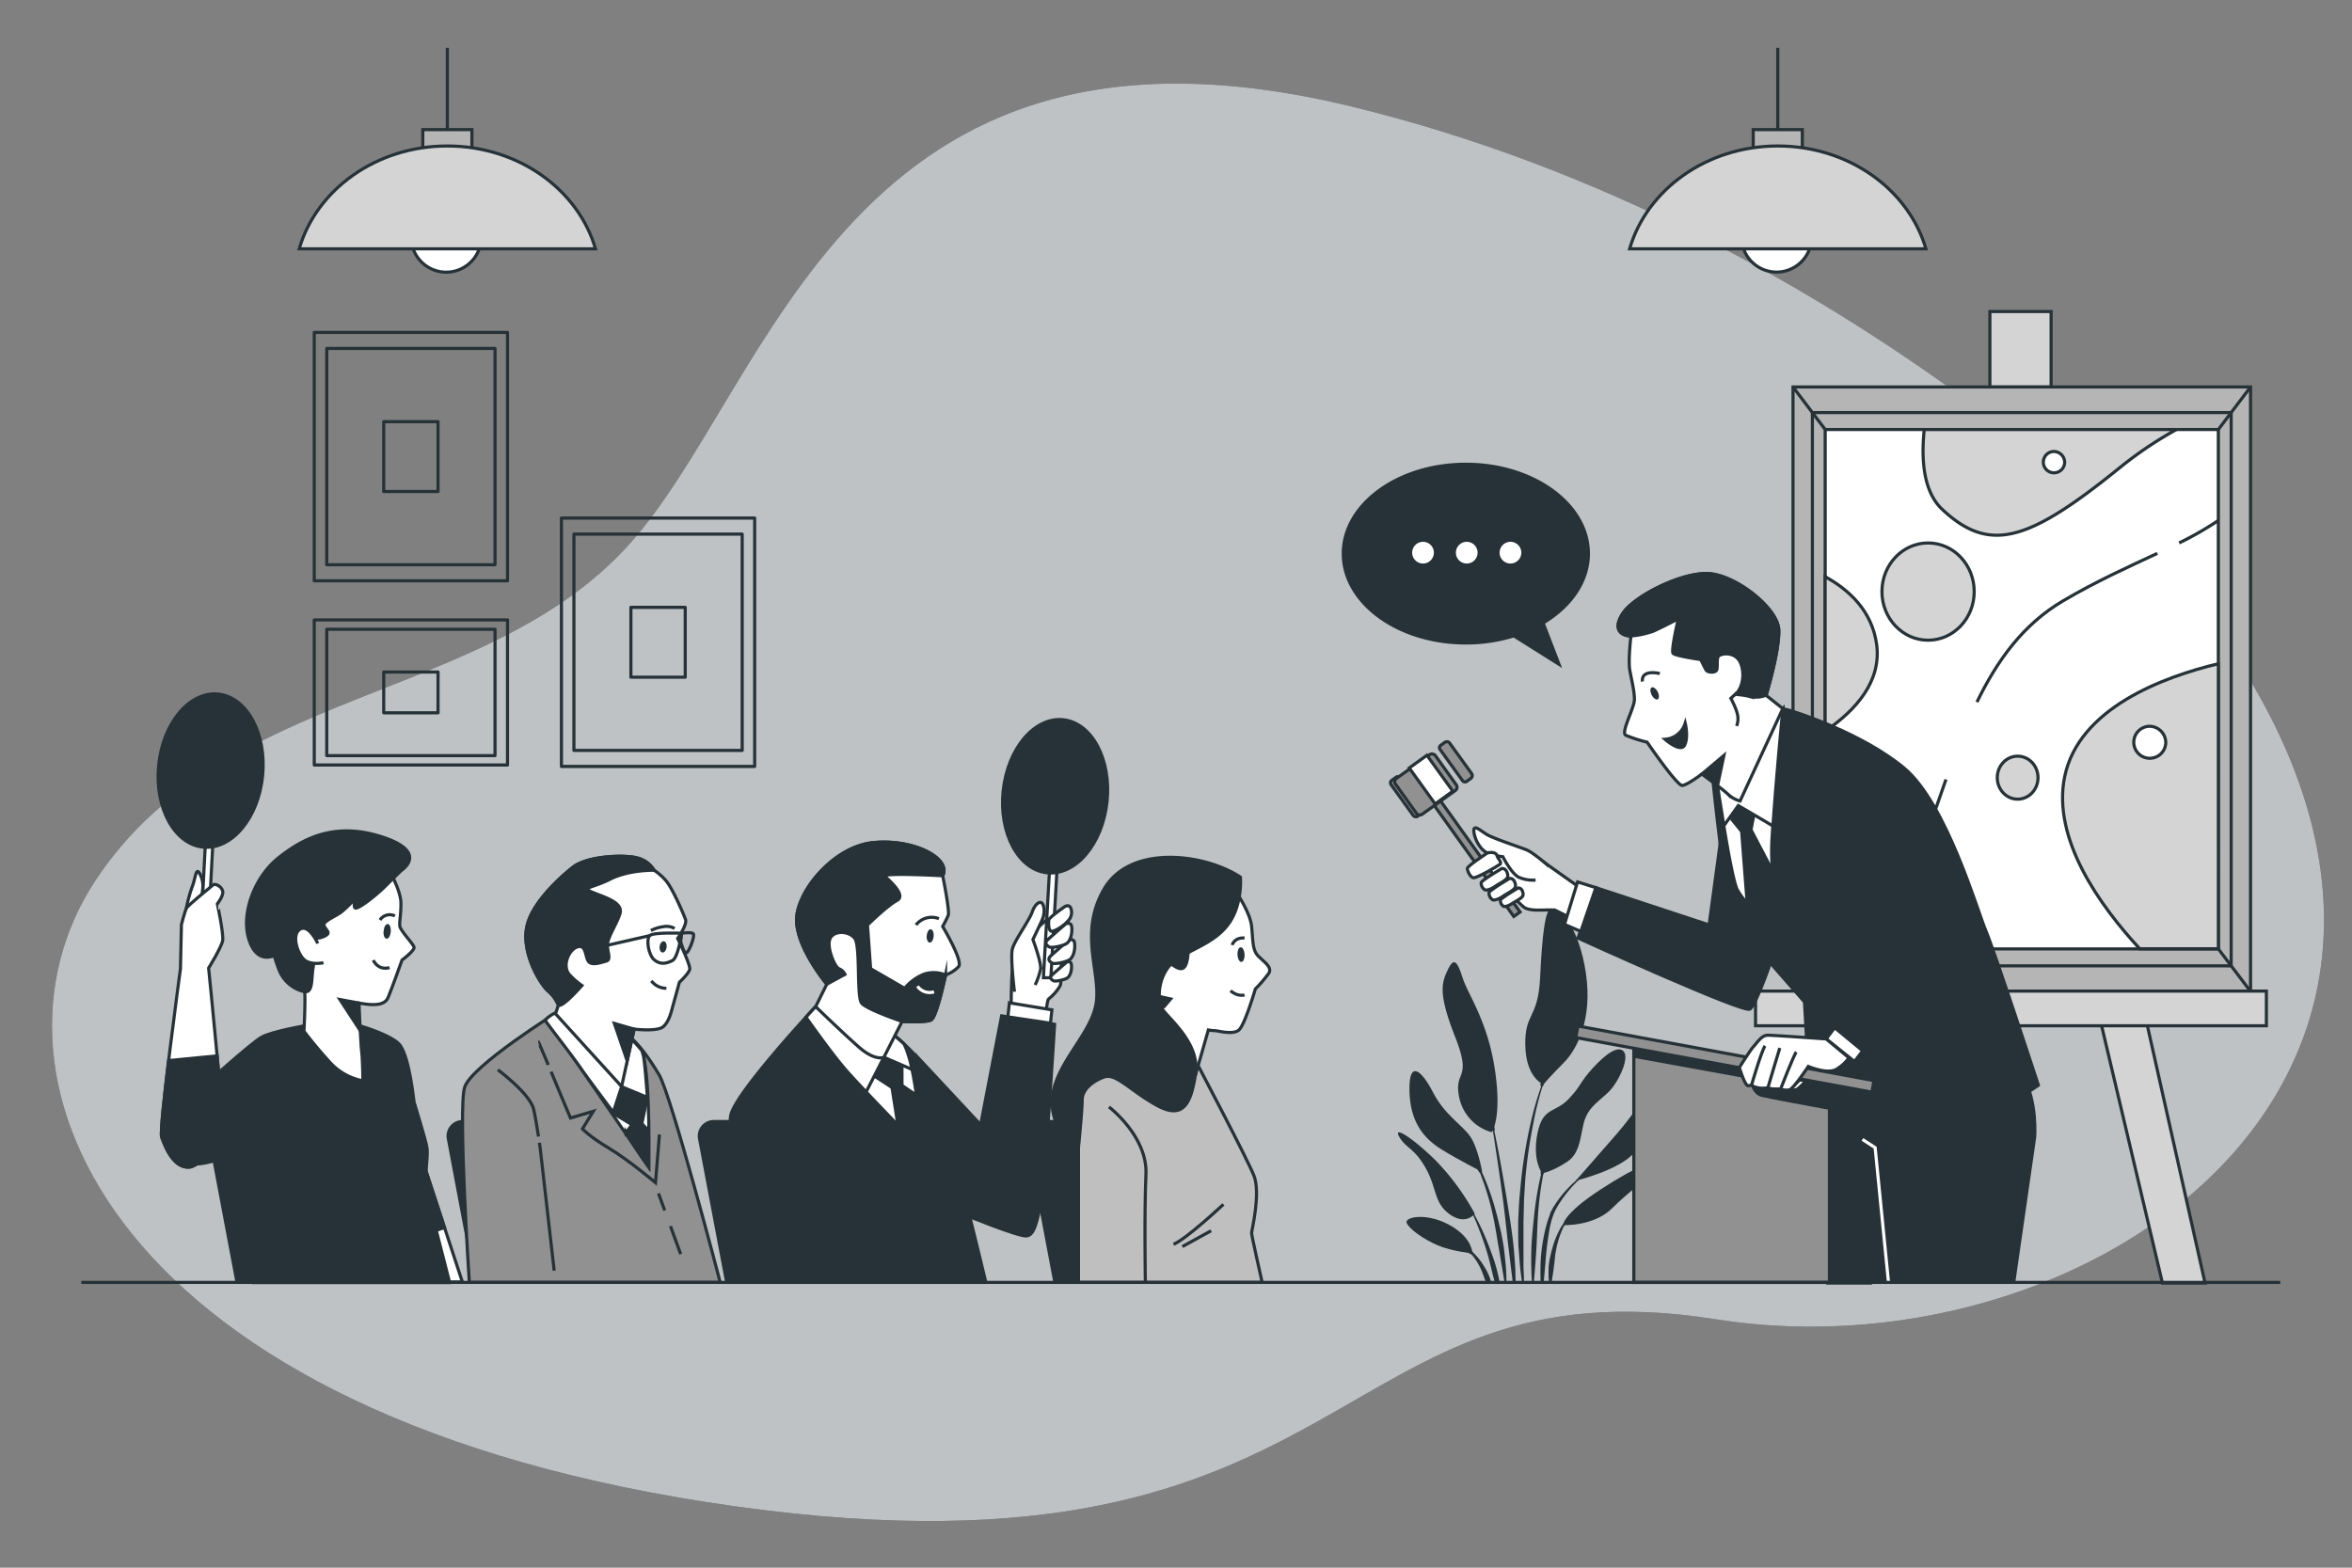 <svg xmlns="http://www.w3.org/2000/svg" viewBox="0 0 750 500"><rect x="0" y="0" width="750" height="500" fill="#808080" stroke="none"/><g id="freepik--background-simple--inject-49"><path d="M697.69,188.52S592.19,73.21,431.09,34,246.27,123.15,200.47,173.8s-129.22,45-170.11,107.13,4.09,171.74,204.45,199.55,188.1-79.33,312.4-59.7S814.64,334.91,697.69,188.52Z" style="fill:#263238"></path><path d="M697.69,188.52S592.19,73.21,431.09,34,246.27,123.15,200.47,173.8s-129.22,45-170.11,107.13,4.09,171.74,204.45,199.55,188.1-79.33,312.4-59.7S814.64,334.91,697.69,188.52Z" style="fill:#fff;opacity:0.7"></path></g><g id="freepik--picture-2--inject-49"><rect x="571.75" y="123.42" width="145.9" height="192.79" style="fill:#b5b5b5;stroke:#263238;stroke-miterlimit:10"></rect><rect x="577.93" y="131.59" width="133.54" height="176.46" style="fill:#b5b5b5;stroke:#263238;stroke-miterlimit:10"></rect><rect x="582.01" y="136.99" width="125.37" height="165.66" style="fill:#fff;stroke:#263238;stroke-miterlimit:10"></rect><path d="M620.54,248.59c-3.16,8.94-6.17,18-9.67,26.57-9.46,23.11-21.2,27-26.3,27.49a10.59,10.59,0,0,1-2.55,0" style="fill:#fff;stroke:#263238;stroke-miterlimit:10"></path><path d="M687.92,176.49c-9.21,4.32-19.5,8.91-30.11,15.18-12.76,7.53-21,19.07-27.41,32.26" style="fill:#fff;stroke:#263238;stroke-miterlimit:10"></path><path d="M707.38,166a103.2,103.2,0,0,1-12.5,7.16" style="fill:#fff;stroke:#263238;stroke-miterlimit:10"></path><path d="M613.6,137c-1.06,10.09-.11,20,5.74,25.46,15.27,14.31,27.72,10.14,57.13-13.72A124,124,0,0,1,694,137Z" style="fill:#d4d4d4;stroke:#263238;stroke-miterlimit:10"></path><path d="M582,183.93c7.63,4.19,14.89,10.89,16.4,21.45,1.69,11.93-6.65,21.18-16.4,27.81Z" style="fill:#d4d4d4;stroke:#263238;stroke-miterlimit:10"></path><path d="M707.38,211.69c-17.43,4.17-44.47,14.1-49,36-4.1,19.81,11.19,41.13,23.94,54.92h25.07Z" style="fill:#d4d4d4;stroke:#263238;stroke-miterlimit:10"></path><ellipse cx="614.82" cy="188.68" rx="14.71" ry="15.51" style="fill:#d4d4d4;stroke:#263238;stroke-miterlimit:10"></ellipse><ellipse cx="643.38" cy="248.03" rx="6.5" ry="6.86" style="fill:#d4d4d4;stroke:#263238;stroke-miterlimit:10"></ellipse><path d="M690.61,237a5.1,5.1,0,1,1-5.09-5.36A5.23,5.23,0,0,1,690.61,237Z" style="fill:#fff;stroke:#263238;stroke-miterlimit:10"></path><ellipse cx="596.44" cy="259.96" rx="3.68" ry="3.88" style="fill:#fff;stroke:#263238;stroke-miterlimit:10"></ellipse><path d="M658.37,147.53A3.4,3.4,0,1,1,655,144,3.49,3.49,0,0,1,658.37,147.53Z" style="fill:#fff;stroke:#263238;stroke-miterlimit:10"></path><line x1="571.75" y1="123.42" x2="582.01" y2="136.99" style="fill:none;stroke:#263238;stroke-miterlimit:10"></line><line x1="717.65" y1="123.42" x2="707.38" y2="136.99" style="fill:none;stroke:#263238;stroke-miterlimit:10"></line><line x1="707.38" y1="302.64" x2="717.65" y2="316.21" style="fill:none;stroke:#263238;stroke-miterlimit:10"></line><line x1="571.75" y1="316.21" x2="582.01" y2="302.64" style="fill:none;stroke:#263238;stroke-miterlimit:10"></line><polygon points="596.53 409.21 616.52 324.64 602 324.14 582.94 409.21 596.53 409.21" style="fill:#d4d4d4;stroke:#263238;stroke-miterlimit:10"></polygon><polygon points="703.14 409.21 684.08 324.14 669.56 324.64 689.55 409.21 703.14 409.21" style="fill:#d4d4d4;stroke:#263238;stroke-miterlimit:10"></polygon><rect x="559.8" y="316.1" width="162.9" height="11.06" style="fill:#d4d4d4;stroke:#263238;stroke-miterlimit:10"></rect><rect x="634.53" y="99.36" width="19.52" height="24.02" style="fill:#d4d4d4;stroke:#263238;stroke-miterlimit:10"></rect></g><g id="freepik--pictures-1--inject-49"><rect x="100.21" y="106.02" width="61.62" height="79.22" style="fill:none;stroke:#263238;stroke-linecap:round;stroke-linejoin:round"></rect><rect x="104.19" y="111.13" width="53.66" height="68.99" style="fill:none;stroke:#263238;stroke-linecap:round;stroke-linejoin:round"></rect><rect x="122.36" y="134.49" width="17.32" height="22.27" style="fill:none;stroke:#263238;stroke-linecap:round;stroke-linejoin:round"></rect><rect x="179.03" y="165.23" width="61.62" height="79.22" style="fill:none;stroke:#263238;stroke-linecap:round;stroke-linejoin:round"></rect><rect x="183.01" y="170.35" width="53.66" height="68.99" style="fill:none;stroke:#263238;stroke-linecap:round;stroke-linejoin:round"></rect><rect x="201.18" y="193.71" width="17.32" height="22.27" style="fill:none;stroke:#263238;stroke-linecap:round;stroke-linejoin:round"></rect><rect x="100.21" y="197.71" width="61.62" height="46.28" style="fill:none;stroke:#263238;stroke-linecap:round;stroke-linejoin:round"></rect><rect x="104.19" y="200.7" width="53.66" height="40.3" style="fill:none;stroke:#263238;stroke-linecap:round;stroke-linejoin:round"></rect><rect x="122.36" y="214.34" width="17.32" height="13.01" style="fill:none;stroke:#263238;stroke-linecap:round;stroke-linejoin:round"></rect></g><g id="freepik--Lamps--inject-49"><line x1="566.89" y1="46.56" x2="566.89" y2="15.24" style="fill:none;stroke:#263238;stroke-miterlimit:10"></line><rect x="559.06" y="41.34" width="15.66" height="7.46" style="fill:#b5b5b5;stroke:#263238;stroke-miterlimit:10"></rect><circle cx="566.51" cy="75.64" r="11.18" transform="translate(-0.76 145.31) rotate(-14.61)" style="fill:#fff;stroke:#263238;stroke-miterlimit:10"></circle><path d="M614.13,79.36c-5.5-18.87-24.56-32.8-47.24-32.8s-41.75,13.93-47.24,32.8Z" style="fill:#d4d4d4;stroke:#263238;stroke-miterlimit:10"></path><line x1="142.65" y1="46.56" x2="142.65" y2="15.24" style="fill:none;stroke:#263238;stroke-miterlimit:10"></line><rect x="134.82" y="41.34" width="15.66" height="7.46" style="fill:#b5b5b5;stroke:#263238;stroke-miterlimit:10"></rect><circle cx="142.28" cy="75.64" r="11.18" transform="translate(-17.02 99.88) rotate(-36.65)" style="fill:#fff;stroke:#263238;stroke-miterlimit:10"></circle><path d="M189.89,79.36c-5.5-18.87-24.56-32.8-47.24-32.8S100.9,60.49,95.41,79.36Z" style="fill:#d4d4d4;stroke:#263238;stroke-miterlimit:10"></path></g><g id="freepik--Plant--inject-49"><path d="M484.17,396.61c0,.76.09,1.52.14,2.27.12,1.52.21,3,.35,4.55.18,1.86.42,3.72.69,5.58h.6l0-1.12c0-1.51-.17-3-.15-4.53s0-3,0-4.52l0-2.26,0-2.26,0-4.52.12-4.51.05-2.26c0-.75.08-1.51.12-2.26l.28-4.51a159.36,159.36,0,0,1,2.56-17.9A105.13,105.13,0,0,1,493.75,341h0a.09.09,0,0,0-.05-.1.07.07,0,0,0-.1,0,105,105,0,0,0-5.52,17.31,159.78,159.78,0,0,0-3,17.95l-.43,4.53c-.07.76-.15,1.52-.2,2.27l-.13,2.28c-.06,1.52-.16,3-.2,4.55l0,4.56Z" style="fill:#263238"></path><path d="M489.09,409c.31-3.1.53-6.19.74-9.28.28-3.94.32-7.9.58-11.85a105.61,105.61,0,0,1,1.41-11.74,106.71,106.71,0,0,1,2.58-11.57.08.08,0,0,0,0-.1s-.08,0-.1,0a105.51,105.51,0,0,0-5.11,23.26c-.4,4-.85,7.91-.9,11.88-.05,3.12,0,6.23.2,9.35Z" style="fill:#263238"></path><path d="M492.26,409l.57-6.59a100,100,0,0,1,1.46-11.35c.1-.46.23-.92.35-1.38a13,13,0,0,1,.4-1.35l.47-1.33.6-1.26a34.32,34.32,0,0,1,3.14-4.76,39.47,39.47,0,0,1,8.22-8h0a.08.08,0,0,0,0-.1.09.09,0,0,0-.11,0,40.33,40.33,0,0,0-8.76,7.63,35.88,35.88,0,0,0-3.42,4.76l-.71,1.33L494,388a14.46,14.46,0,0,0-.48,1.4c-.14.47-.3.94-.42,1.41a56.13,56.13,0,0,0-1.82,11.55c-.09,2.23-.09,4.47,0,6.7Z" style="fill:#263238"></path><path d="M494,409h.77q.12-.67.21-1.35c.16-1,.32-2,.44-3s.28-2,.36-3,.21-2,.43-3a27.13,27.13,0,0,1,1.71-5.81,12.78,12.78,0,0,1,3.34-5h0a.08.08,0,0,0-.09-.13,12.6,12.6,0,0,0-4,4.79,27.87,27.87,0,0,0-2.23,5.86c-.16.5-.28,1-.39,1.52l-.36,1.53a25.17,25.17,0,0,0-.39,3.11c0,1,0,2.09,0,3.13C493.88,408.08,493.92,408.54,494,409Z" style="fill:#263238"></path><path d="M479.46,384.15c.63,5.08,1.11,10.16,1.75,15.22l1.18,9.64h.92l-.06-2.12c0-2.57-.26-5.13-.45-7.69-.44-5.11-1.28-10.17-2.08-15.23s-1.68-10.1-2.6-15.13-2-10-3.05-15a.08.08,0,0,0-.09-.06.07.07,0,0,0-.06.09c.87,5,1.66,10.09,2.41,15.15S478.82,379.08,479.46,384.15Z" style="fill:#263238"></path><path d="M470.16,370.25c.44.91.91,1.8,1.29,2.74l.6,1.39.53,1.42A82.82,82.82,0,0,1,476,387.43c.47,2,.78,4,1.16,6l.47,3c.18,1,.39,2,.53,3,.32,2,.69,4,1,6,.19,1.22.4,2.43.63,3.65h.6c0-1.26-.05-2.52-.12-3.78-.12-2-.36-4.07-.57-6.1s-.65-4-1-6l-.72-3c-.23-1-.46-2-.75-3a83.63,83.63,0,0,0-3.91-11.63l-.61-1.4-.68-1.38c-.43-.93-1-1.81-1.45-2.7a22.85,22.85,0,0,0-3.69-4.89.08.08,0,0,0-.12.11h0A22.2,22.2,0,0,1,470.16,370.25Z" style="fill:#263238"></path><path d="M474.29,399.79c.8,2.69,1.37,5.44,2.08,8.14.1.36.2.72.29,1.08h1.52c-.08-.48-.15-1-.25-1.43a52.78,52.78,0,0,0-2.43-8.19c-.95-2.68-2-5.31-3.24-7.88a69.88,69.88,0,0,0-4.07-7.46.08.08,0,0,0-.14.08,68.21,68.21,0,0,1,3.48,7.7C472.57,394.44,473.5,397.09,474.29,399.79Z" style="fill:#263238"></path><path d="M465.31,397.05a11.68,11.68,0,0,1,3.92,3.05,18.38,18.38,0,0,1,2.73,4.13c.78,1.47,1.18,3.09,1.85,4.61,0,.05.05.11.07.17h1.6c-.05-.23-.1-.46-.16-.68a18.12,18.12,0,0,0-2.25-4.72,19.23,19.23,0,0,0-3.27-4.07,13.75,13.75,0,0,0-2.09-1.57,8.4,8.4,0,0,0-2.36-1.07.09.09,0,0,0-.09,0,.08.08,0,0,0,0,.11Z" style="fill:#263238"></path><path d="M475.64,361.11a14.56,14.56,0,0,1-10.31-11c-1.93-9,4.3-5.15-1.29-19.33s-4.29-17.4-2.36-21.48,3-2.79,4.72,2.58,8,13.75,10.31,29.43S475.64,361.11,475.64,361.11Z" style="fill:#263238"></path><path d="M492.18,345.86s-5.59-1.94-5.8-12.46,4.08-8.38,4.72-21.48,1.51-22.34,3.87-22.55,8.59,6.44,10.74,21.05-2.79,24.27-7.09,28.56S492.18,345.86,492.18,345.86Z" style="fill:#263238"></path><path d="M472.63,373.78s-1.29-7.73-3.86-11.39-8.16-6.87-11.82-14-7.73-10.52-7.51-.43,4.72,15.25,10.31,18.69S472.63,373.78,472.63,373.78Z" style="fill:#263238"></path><path d="M470.27,387.09a77.11,77.11,0,0,0-12.67-17.18c-7.52-7.3-13.53-11-11.39-7.3s4.73,3.44,8.38,9.88,2.58,11.17,7.73,14.82S470.27,387.09,470.27,387.09Z" style="fill:#263238"></path><path d="M469.63,399.77c-.22-.65-.43-5.37-7.74-9.24s-14.17-2.36-13.31-.43,5.37,5.16,9.88,7.09S469.63,399.77,469.63,399.77Z" style="fill:#263238"></path><path d="M491.75,374.21s-3.22-4.08-1.5-12.68,5.58-6.44,9.88-10.95,3.43-5.15,7.73-9.88,8.16-7.3,9.88-5.37-.86,7.95-3.44,11.38-6.66,5.16-8.59,9.46-1.07,11.16-6,14.39S491.75,374.21,491.75,374.21Z" style="fill:#263238"></path><path d="M502.49,376.57s7.73-8.81,13.32-15.25,7.73-11.38,7.94-7.09,1.93,7.73-2.58,13.32S502.49,376.57,502.49,376.57Z" style="fill:#263238"></path><path d="M498.41,390.75s-.22-3.44,12-11.39,17.39-9.45,16.1-6.23-6.65,6.45-12.45,12.25S498.41,390.75,498.41,390.75Z" style="fill:#263238"></path><path d="M476.15,360.19s-2.87-15.41-5.88-26.36-4.94-17.61-4.94-17.61" style="fill:none;stroke:#263238;stroke-linecap:round;stroke-linejoin:round"></path><path d="M491.68,346s5.22-16.7,6.94-26.8-.21-17.61-1.07-22.12" style="fill:none;stroke:#263238;stroke-linecap:round;stroke-linejoin:round"></path><path d="M472,373.45A80.72,80.72,0,0,0,464,362.18c-4.72-5.59-8.37-8.59-10.52-14" style="fill:none;stroke:#263238;stroke-linecap:round;stroke-linejoin:round"></path><path d="M491.75,374.21s1.72-10.31,5.8-15.68,12.24-13.75,15.46-19.12" style="fill:none;stroke:#263238;stroke-linecap:round;stroke-linejoin:round"></path><path d="M469.12,399.53s-7.23-4.7-12.38-7.28" style="fill:none;stroke:#263238;stroke-linecap:round;stroke-linejoin:round"></path></g><g id="freepik--speech-bubble--inject-49"><path d="M507,176.57c0-16-17.72-29-39.58-29s-39.58,13-39.58,29,17.72,29,39.58,29a52.36,52.36,0,0,0,15.24-2.23l15.47,9.74-5.46-14.18C501.37,193.58,507,185.55,507,176.57Z" style="fill:#263238"></path><path d="M457.23,176.27a3.46,3.46,0,1,0-3.46,3.46A3.46,3.46,0,0,0,457.23,176.27Z" style="fill:#fff"></path><path d="M471.17,176.27a3.46,3.46,0,1,0-3.46,3.46A3.46,3.46,0,0,0,471.17,176.27Z" style="fill:#fff"></path><path d="M485.11,176.27a3.46,3.46,0,1,0-3.46,3.46A3.46,3.46,0,0,0,485.11,176.27Z" style="fill:#fff"></path></g><g id="freepik--character-5--inject-49"><path d="M503.49,282.92l-13.85-9.83c-2.08-1.49-10.13-1-12.36-.3s-4.77,1.19-2.83,4.32,9.83,10.87,11.47,12.21,6.4.9,7.29.9h2.54l5.06,2.53Z" style="fill:#fff;stroke:#263238;stroke-miterlimit:10"></path><rect x="471.65" y="250.19" width="2.48" height="43.84" transform="matrix(0.81, -0.58, 0.58, 0.81, -69.86, 327.7)" style="fill:#919191;stroke:#263238;stroke-miterlimit:10"></rect><rect x="446.78" y="247.09" width="3.68" height="14.12" rx="0.97" transform="translate(-63.94 310.13) rotate(-35.77)" style="fill:#919191;stroke:#263238;stroke-miterlimit:10"></rect><path d="M463.36,235.82H465A1.13,1.13,0,0,1,466.1,237v11.86a1.13,1.13,0,0,1-1.13,1.13h-1.61a.93.93,0,0,1-.93-.93V236.76A.93.93,0,0,1,463.36,235.82Z" transform="translate(-54.41 317.14) rotate(-35.76)" style="fill:#919191;stroke:#263238;stroke-miterlimit:10"></path><rect x="448.6" y="241.45" width="15.68" height="14.12" rx="1.27" transform="matrix(0.81, -0.58, 0.58, 0.81, -59.17, 313.64)" style="fill:#919191;stroke:#263238;stroke-miterlimit:10"></rect><rect x="452.85" y="241.54" width="6.95" height="14.12" transform="translate(-59.25 313.58) rotate(-35.76)" style="fill:#fff;stroke:#263238;stroke-miterlimit:10"></rect><path d="M494,276.37s-4.92-4.32-7-5.22-10.87-3.72-13-5.06-4.32-3.43-4-.74,2.23,5.8,4.32,6.7a20.39,20.39,0,0,0,4.91,1.19s2.69,5.36,5.07,6.55a11.26,11.26,0,0,0,5.36.9" style="fill:#fff;stroke:#263238;stroke-miterlimit:10"></path><path d="M474.3,272.05s-6.4,4.17-6.4,4.91.89,2.83,1.93,3,7.75-3.72,8.49-4.32-.74-1.78-1-2.83S475.19,271.75,474.3,272.05Z" style="fill:#fff;stroke:#263238;stroke-miterlimit:10"></path><path d="M478.9,277s-6.31,3.71-6.57,4.49a2.45,2.45,0,0,0,1.21,2.33c.6.26,2.16-.34,3.37-1.21s3.89-2,3.89-3.19S480.11,276.88,478.9,277Z" style="fill:#fff;stroke:#263238;stroke-miterlimit:10"></path><path d="M481.4,280.17s-6.31,3.71-6.57,4.49A2.48,2.48,0,0,0,476,287c.61.26,2.16-.34,3.37-1.21s3.89-2,3.89-3.2S482.61,280.08,481.4,280.17Z" style="fill:#fff;stroke:#263238;stroke-miterlimit:10"></path><path d="M484.09,283.22s-5.41,3.19-5.63,3.85a2.11,2.11,0,0,0,1,2c.52.23,1.86-.29,2.9-1s3.33-1.71,3.33-2.75S485.13,283.14,484.09,283.22Z" style="fill:#fff;stroke:#263238;stroke-miterlimit:10"></path><path d="M549.6,261.1,545,295l-36.1-11.89-5.72,16.07s52.6,24,54.8,22.67,7.71-18.05,7.71-18.05Z" style="fill:#263238;stroke:#263238;stroke-miterlimit:10"></path><path d="M579.17,352.71,582,409h60.13l6.66-46.21s1-11.5-3.84-19.77c0,0-28.45,6.66-43.78,6.66s-21.79-.61-21.79-.61Z" style="fill:#263238;stroke:#263238;stroke-miterlimit:10"></path><polyline points="593.9 363.41 597.94 366.03 602.18 408.81" style="fill:none;stroke:#fff;stroke-miterlimit:10"></polyline><path d="M546.13,248.26s4.5,43.05,6.51,45.3,22.77,26,22.77,26l2,35.79,9,3.5,2-4.5,2,5.25s4.5,2,24.27,0S650,346.12,650,346.12s-14.27-43.55-16.77-49.3-12.51-40.55-26-51.81S572.31,227,570.4,226.49s-3.5-.75-3.5-.75Z" style="fill:#263238;stroke:#263238;stroke-miterlimit:10"></path><path d="M572.73,230.21l1.44,32.28s-4.31,1.79-4.85,2.15,5.56,8.25,5.56,8.25-3,13.45-3,22.06a66.15,66.15,0,0,0,1.61,14.88s-14-14.35-17.4-17.4" style="fill:none;stroke:#263238;stroke-miterlimit:10"></path><polygon points="583.36 345.47 583.36 409.01 520.99 409.01 520.99 333.69 583.36 345.47" style="fill:#919191;stroke:#263238;stroke-miterlimit:10"></polygon><path d="M583.36,345.47v8c-7.1-1.3-19.37-3.58-21.56-4.13-3.11-.77-3.63-5.7-3.63-5.7L521,336.89v-3.2Z" style="fill:#263238;stroke:#263238;stroke-miterlimit:10"></path><rect x="502.02" y="335.93" width="96" height="3.74" transform="translate(70.4 -94.17) rotate(10.45)" style="fill:#919191;stroke:#263238;stroke-miterlimit:10"></rect><path d="M579.7,245.8s-8.67,9.95-5.53,16.69,27.09,34.15,27.09,34.15L585,327.78,595.41,336s25-28,27.15-31.41,6.12-8.52,5.59-11.18-23.16-41.8-26.09-45.52" style="fill:#263238;stroke:#263238;stroke-miterlimit:10"></path><polygon points="585.03 327.78 582.33 331.36 591.35 338.55 593.97 335.15 585.03 327.78" style="fill:#fff;stroke:#263238;stroke-miterlimit:10"></polygon><path d="M570.68,347.58a5.33,5.33,0,0,0,2.12-.08c.88-.29,3.08-2.78,3.08-2.78l-2-.3Z" style="fill:#fff;stroke:#263238;stroke-miterlimit:10"></path><path d="M582.33,331.36s-16.62-1.18-18.59-1.18-3.09,1.94-4.84,3.92c-.87,1-4.26,6.37-4.26,6.37s1.78,5.93,2.82,5.8l1-.13a7.22,7.22,0,0,0,3.14.92,10.31,10.31,0,0,0,2.09-.13,6.93,6.93,0,0,0,2.49.39h1.57a5,5,0,0,0,2.88.26c1.31-.39,6-7.46,6-7.46s6.28,2.75,9.16.79a12.87,12.87,0,0,0,3.79-3.53Z" style="fill:#fff;stroke:#263238;stroke-miterlimit:10"></path><path d="M558.51,346.14s3.14-10.86,4.32-12.56" style="fill:none;stroke:#263238;stroke-miterlimit:10"></path><path d="M563.74,346.93s3.41-11.52,3.8-12.69" style="fill:none;stroke:#263238;stroke-miterlimit:10"></path><path d="M567.8,347.32s4.19-10.86,5-11.78" style="fill:none;stroke:#263238;stroke-miterlimit:10"></path><polygon points="508.88 283.11 503.05 281.28 498.88 294.83 504.09 297.07 508.88 283.11" style="fill:#fff;stroke:#263238;stroke-miterlimit:10"></polygon><path d="M569,299.61a157.14,157.14,0,0,1-11.86-11.56,21.57,21.57,0,0,1-3.21-4.4c-2.15-4.66-6.21-33.13-6.21-33.13C550.63,242.68,568.5,226,568.5,226S565.74,255,565,268.41a71.06,71.06,0,0,0,.21,9.29A145.52,145.52,0,0,0,569,299.61Z" style="fill:#fff;stroke:#263238;stroke-miterlimit:10"></path><path d="M569,299.61a157.14,157.14,0,0,1-11.86-11.56l-1.77-22.87L551,259.8l.71-7.71,8.25,4.3-1.61,8.25,6.84,13.06A145.52,145.52,0,0,0,569,299.61Z" style="fill:#263238;stroke:#263238;stroke-miterlimit:10"></path><path d="M565.33,263.42c1-14.52,3.17-37.39,3.17-37.39s-17.87,16.65-20.81,24.49c0,0,.84,5.88,2,12.73l.13-.05,4.48-6.27Z" style="fill:#fff;stroke:#263238;stroke-miterlimit:10"></path><path d="M520.07,202.83s-.92,7.73-.37,10.86,1.48,6.63,1.48,9.39-4.42,10.5-2.77,11.42a45.42,45.42,0,0,0,6.82,2.21s9.57,14,11.23,13.81,6.26-3.68,6.26-3.68,7,5.15,8.47,6.63a9,9,0,0,0,3.68,2L568.5,226l-5.34-4.24s4.23-13.81,4.05-20.8-14-17.87-22.83-18.05-23.39,7.37-26.89,12.71S517.31,202.83,520.07,202.83Z" style="fill:#fff;stroke:#263238;stroke-miterlimit:10"></path><path d="M567.21,201c-.18-7-14-17.87-22.83-18.05s-23.39,7.37-26.89,12.71-.18,7.18,2.58,7.18a28.44,28.44,0,0,0,7-1.48c2.58-1.1,8.1-4,8.1-4s-2.39,10.13-1.66,11,8.84,2,8.84,2,1.11,2.39,1.66,3.31,2.76.92,3.31.19,0-3.32.56-4.42,5.89-2,7.36,2.57-.55,8.29-1.47,9,1.29.37,4.05,1.1a9,9,0,0,0,5.34-.37S567.39,208,567.21,201Z" style="fill:#263238;stroke:#263238;stroke-miterlimit:10"></path><path d="M528.61,220.65c.52,1,.51,2.12,0,2.39s-1.41-.35-1.94-1.4-.51-2.11,0-2.38S528.08,219.61,528.61,220.65Z" style="fill:#263238"></path><path d="M523.75,217.37s-.92-3.86,5.53-2.57" style="fill:none;stroke:#263238;stroke-miterlimit:10"></path><path d="M530.93,235.79a7.26,7.26,0,0,0,6.45-5.16s1.1,4.42-.18,7S530.93,235.79,530.93,235.79Z" style="fill:#263238;stroke:#263238;stroke-miterlimit:10"></path><polygon points="542.72 246.84 549.72 240.94 547.69 250.52 542.72 246.84" style="fill:#263238;stroke:#263238;stroke-miterlimit:10"></polygon><path d="M553.77,221.06l-1.84,1.65s2,3.69,2.21,5.71a6.27,6.27,0,0,1-.37,3.13" style="fill:none;stroke:#263238;stroke-miterlimit:10"></path></g><g id="freepik--character-3--inject-49"><path d="M257.1,357.71H227.62a4.62,4.62,0,0,0-4.54,5.48L231.73,409h38.88l-9-47.49A4.61,4.61,0,0,0,257.1,357.71Z" style="fill:#263238;stroke:#263238;stroke-miterlimit:10"></path><path d="M322.44,321.06s0-13.46,1-16.22,8.88-10.49,10.13-11.26,3.91-.77,4.25,1,1.06,18.32.2,19.87a14.94,14.94,0,0,1-3.54,4.08c-.57.22-.92,4.53-.92,4.53Z" style="fill:#fff;stroke:#263238;stroke-miterlimit:10"></path><polygon points="335.1 311.84 332.72 311.84 334.74 276.24 337.12 276.24 335.1 311.84" style="fill:#fff;stroke:#263238;stroke-miterlimit:10"></polygon><ellipse cx="336.46" cy="253.97" rx="24.54" ry="16.65" transform="translate(48.54 561.88) rotate(-83.97)" style="fill:#263238;stroke:#263238;stroke-miterlimit:10"></ellipse><path d="M336.12,266.22a6.71,6.71,0,0,1-3.35-1.07,4.86,4.86,0,0,1-1.86-2.41,8,8,0,0,1-.39-3.52l.07-.84,3.3.29,0,.26c0,.1,0,.19,0,.3a9.52,9.52,0,0,0,.09,2,2.65,2.65,0,0,0,.72,1.5,2.55,2.55,0,0,0,1.71.68,2.59,2.59,0,0,0,1.88-.41,2.94,2.94,0,0,0,1-1.56,12.11,12.11,0,0,0,.43-2.41,6.52,6.52,0,0,0-.45-3.31,3,3,0,0,0-2.45-1.61l-.23-.05-.23,0,.28-3.33.22,0,.22,0a3.45,3.45,0,0,0,2.63-.72,4.25,4.25,0,0,0,1-2.82,5.55,5.55,0,0,0-.34-2.79,2.37,2.37,0,0,0-2.19-1.22,2.28,2.28,0,0,0-2.37.94,7.1,7.1,0,0,0-.87,2.85l0,.27a2.11,2.11,0,0,1,0,.26l-3.3-.28.08-.84a7.82,7.82,0,0,1,1-3.39,4.89,4.89,0,0,1,2.25-2,7.18,7.18,0,0,1,3.51-.48,6.86,6.86,0,0,1,3.38,1.08,4.91,4.91,0,0,1,1.87,2.4,8,8,0,0,1,.38,3.52,6.17,6.17,0,0,1-1.29,3.56,4.87,4.87,0,0,1-2.79,1.64,4.23,4.23,0,0,1,1.84,1.35,5.61,5.61,0,0,1,1.05,2.24,9.2,9.2,0,0,1,.18,3,11.15,11.15,0,0,1-1,3.85,5.27,5.27,0,0,1-2.21,2.42A6.44,6.44,0,0,1,336.12,266.22Z" style="fill:#263238"></path><path d="M323.49,316.31s-1.36-11-.66-13.68,5.37-9.05,6.29-11.7,2.53-3.75,3.25-2.76.81,3.2,0,5.08-3,6.4-3,6.4,2.78,7.39,2.44,9.49a23.05,23.05,0,0,1-1.72,5" style="fill:#fff;stroke:#263238;stroke-miterlimit:10"></path><path d="M339.37,289.27s-4.6,3.21-4.86,4-.21,3.64.78,3.75,4.07-1.77,5.38-3.42a3.76,3.76,0,0,0,.77-4C341.05,288.83,340.4,288.61,339.37,289.27Z" style="fill:#fff;stroke:#263238;stroke-miterlimit:10"></path><path d="M340.1,306.89s1.38-.71,1.56.81-.3,3.65-1.41,4.28-3.9,1.16-4.41.8-1.38-.89-.34-1.87S340.1,306.89,340.1,306.89Z" style="fill:#fff;stroke:#263238;stroke-miterlimit:10"></path><path d="M340.75,299.87s1.71-.88,1.93,1-.36,4.53-1.73,5.3-4.83,1.44-5.47,1-1.7-1.1-.42-2.31S340.75,299.87,340.75,299.87Z" style="fill:#fff;stroke:#263238;stroke-miterlimit:10"></path><path d="M339.83,294.68s1.71-.88,1.93,1S341.4,300.2,340,301s-4.83,1.44-5.47,1-1.7-1.11-.42-2.32S339.83,294.68,339.83,294.68Z" style="fill:#fff;stroke:#263238;stroke-miterlimit:10"></path><path d="M292.83,337.43l19.88,21.32L319.4,324l16.89,2.69s-3.16,51.83-4.35,57S330,394,327.31,394.2s-19.59-6.73-19.59-6.73Z" style="fill:#263238;stroke:#263238;stroke-miterlimit:10"></path><line x1="312.21" y1="371.35" x2="312.1" y2="374.26" style="fill:none;stroke:#263238;stroke-miterlimit:10"></line><line x1="312.71" y1="358.75" x2="312.3" y2="369.22" style="fill:none;stroke:#263238;stroke-miterlimit:10"></line><polygon points="321.39 324.32 321.87 319.84 335.43 322.08 334.97 326.34 321.39 324.32" style="fill:#fff;stroke:#263238;stroke-miterlimit:10"></polygon><path d="M260.1,321.06s-25.79,27.59-27.1,34.77S238.74,409,238.74,409h75.61s-14.64-62.38-19.44-68.66A53.45,53.45,0,0,0,280,326.66C274.77,323.52,260.1,321.06,260.1,321.06Z" style="fill:#263238;stroke:#263238;stroke-miterlimit:10"></path><path d="M281.58,365.7c6.78,3.15,16.5,9.65,16.5,9.65l-.68-15.7" style="fill:none;stroke:#263238;stroke-miterlimit:10"></path><path d="M253.72,330.7s.75,2.7,6,12.12,8.16,14.36,8.16,14.36l7.12-2.92-2.81,6.06a34.62,34.62,0,0,0,6.27,3.88" style="fill:none;stroke:#263238;stroke-miterlimit:10"></path><line x1="306.01" y1="395.97" x2="307.47" y2="399.81" style="fill:none;stroke:#263238;stroke-miterlimit:10"></line><line x1="299.46" y1="378.72" x2="304.63" y2="392.32" style="fill:none;stroke:#263238;stroke-miterlimit:10"></line><line x1="265.04" y1="398.34" x2="266.33" y2="405.19" style="fill:none;stroke:#263238;stroke-miterlimit:10"></line><path d="M243,349.1s10.91,1.57,12.65,6.51,3.76,12.79,3.76,12.79l5,26.84" style="fill:none;stroke:#263238;stroke-miterlimit:10"></path><path d="M260.1,321.06s-1.2,1.28-3.09,3.37c2,2.84,8.33,11.77,12.72,16.82,5.26,6.06,24.35,25.58,24.35,25.58s-1.58-23.56-5.12-32.31c-.22-.54-.46-1.06-.7-1.56a50.53,50.53,0,0,0-8.28-6.3C274.77,323.52,260.1,321.06,260.1,321.06Z" style="fill:#fff;stroke:#263238;stroke-miterlimit:10"></path><path d="M292.24,349.33l-4.62-3.15,0-8.3-6.75-3.59-4,7.63,7.57,4.94,1.89,12c4.34,4.49,7.75,8,7.75,8S293.49,358.12,292.24,349.33Z" style="fill:#263238;stroke:#263238;stroke-miterlimit:10"></path><path d="M290.81,341.08a41.05,41.05,0,0,0-1.85-6.56c-.22-.54-.46-1.06-.7-1.56a50.53,50.53,0,0,0-8.28-6.3c-5.21-3.14-19.88-5.6-19.88-5.6s-1.2,1.28-3.09,3.37c2,2.84,8.33,11.77,12.72,16.82,1.39,1.6,3.74,4.14,6.46,7l5.66-11.05Z" style="fill:#fff;stroke:#263238;stroke-miterlimit:10"></path><path d="M300.61,279.32s2.28,11.22,1.76,12.57-1.78,3.59-1.78,3.59,6.56,11,5.11,12.79a10.36,10.36,0,0,1-4.19,2.69s-2.78,13.46-4.63,14.36-9.22.45-9.22.45l-5.81,11.44s-2.77,1.35-8.11-3.37-13.64-12.78-13.64-12.78l3.55-7.18s-9.25-11-9.64-20,11.45-23.79,24.31-25.13S303.4,273.71,300.61,279.32Z" style="fill:#fff;stroke:#263238;stroke-miterlimit:10"></path><path d="M296.88,325.32c1.85-.9,4.63-14.36,4.63-14.36a9.7,9.7,0,0,0-6.94-.23,15.33,15.33,0,0,0-6.09,4.49l-10.86-6.28-1-13.91s6.41-6.28,9.42-7.85-2.34-6.29-3.83-7.63,18.41-.23,18.41-.23c2.79-5.61-9.42-11.89-22.29-10.54s-24.7,16.15-24.31,25.13,9.64,20,9.64,20l5.79-3.15a3.63,3.63,0,0,0-1.92-1.79c-1.32-.45-4.09-7-2.82-9.65s6-2.47,7.86,0,.51,18.62,2.19,20.64,12.91,5.84,12.91,5.84S295,326.22,296.88,325.32Z" style="fill:#263238;stroke:#263238;stroke-miterlimit:10"></path><path d="M297.73,298.51c-.07,1.17-.62,2.13-1.24,2.13s-1.07-1-1-2.13.62-2.14,1.24-2.14S297.8,297.33,297.73,298.51Z" style="fill:#263238"></path><path d="M292.09,295a6.33,6.33,0,0,1,7.3-2" style="fill:none;stroke:#263238;stroke-miterlimit:10"></path><path d="M297.84,316.34a4.74,4.74,0,0,1-5.28-1.79" style="fill:none;stroke:#fff;stroke-miterlimit:10"></path></g><g id="freepik--character-4--inject-49"><path d="M361.75,357.71H332.27a4.61,4.61,0,0,0-4.53,5.48L336.39,409h38.87l-9-47.49A4.62,4.62,0,0,0,361.75,357.71Z" style="fill:#263238;stroke:#263238;stroke-miterlimit:10"></path><path d="M381.7,339.2s15.91,30.13,18.15,35.75-.75,17.59-.75,18.34S402.47,409,402.47,409H343.9l0-42.94s-1.34-12.83.9-21.06S366,342.39,372,341.26,381.7,339.2,381.7,339.2Z" style="fill:#bfbfbf;stroke:#263238;stroke-miterlimit:10"></path><path d="M353.63,353.05s12.35,9.36,11.79,21.52-.19,34.44-.19,34.44" style="fill:none;stroke:#263238;stroke-miterlimit:10"></path><path d="M390.12,384.12s-12,11.23-15.9,12.72" style="fill:none;stroke:#263238;stroke-miterlimit:10"></path><line x1="386.19" y1="392.54" x2="377.02" y2="397.59" style="fill:none;stroke:#263238;stroke-miterlimit:10"></line><path d="M393.4,283.31s5.23,7.37,5.71,12.13.24,7.61,2.14,9.51,4.52,3.57,3.33,5.47a40.84,40.84,0,0,1-4.28,5s-3.33,11.41-5.23,13.08-6.66.23-7.62.23a13.59,13.59,0,0,1-2.14-.23l-4,14-16.65-14s-5.7-11.18-3.56-21.41,19-15.69,21.88-19,5.23-7.14,6.42-7.62S393.4,283.31,393.4,283.31Z" style="fill:#fff;stroke:#263238;stroke-miterlimit:10"></path><path d="M378.89,302.34s.19,5.05-1.49,6.36-5.62-2.81-5.62-2.81Z" style="fill:#263238;stroke:#263238;stroke-miterlimit:10"></path><path d="M395.54,279.74s.71,8.09-3.33,14.27-10.94,8.09-16.88,11.89S368.43,319,371,322.31s11.66,10.94,10.23,20.22-3.8,14.74-12.37,10-13.08-10.47-16.88-9-6.9,4-6.9,7.37-1.19,15.22-1.19,15.22a16.61,16.61,0,0,1-8.32-15.93c.95-11.18,12.6-20.45,14-30.44s-5.71-22.36,2.62-36.39S383.89,272.13,395.54,279.74Z" style="fill:#263238;stroke:#263238;stroke-miterlimit:10"></path><path d="M396.86,304.4c.07,1.29-.37,2.36-1,2.4s-1.18-1-1.25-2.28.37-2.36,1-2.4S396.79,303.11,396.86,304.4Z" style="fill:#263238"></path><path d="M392.93,301.4s.56-2.43,3.93-2.24" style="fill:none;stroke:#263238;stroke-miterlimit:10"></path><path d="M396.86,317.31s-2.06.75-4.49-1.31" style="fill:none;stroke:#263238;stroke-miterlimit:10"></path><path d="M369.91,317.87l3.37.75-2.06,2.43S369.16,321.43,369.91,317.87Z" style="fill:#263238;stroke:#263238;stroke-miterlimit:10"></path></g><g id="freepik--character-2--inject-49"><path d="M177,357.71H147.51a4.62,4.62,0,0,0-4.54,5.48L151.62,409H190.5l-9-47.49A4.61,4.61,0,0,0,177,357.71Z" style="fill:#263238;stroke:#263238;stroke-miterlimit:10"></path><path d="M178,322.66s-27.7,17.25-29.84,24.12S149.66,409,149.66,409h80s-15.58-59.61-19.49-66.19-7.82-11.73-12.85-14.78S178,322.66,178,322.66Z" style="fill:#919191;stroke:#263238;stroke-miterlimit:10"></path><path d="M175.73,341.8c4,9.69,6.19,14.78,6.19,14.78l7.28-2.15-3.47,5.62s2.22,2.44,8.43,6.15,14.87,11,14.87,11l1.25-15.36" style="fill:none;stroke:#263238;stroke-miterlimit:10"></path><path d="M171.62,332.16s.08,0,3.21,7.48" style="fill:none;stroke:#263238;stroke-miterlimit:10"></path><line x1="213.79" y1="391.06" x2="217.05" y2="399.98" style="fill:none;stroke:#263238;stroke-miterlimit:10"></line><line x1="209.97" y1="380.61" x2="211.96" y2="386.06" style="fill:none;stroke:#263238;stroke-miterlimit:10"></line><path d="M172,364.46c.19,1.34.31,2.21.31,2.21l4.41,38.6" style="fill:none;stroke:#263238;stroke-miterlimit:10"></path><path d="M158.76,341.2s10.34,7.68,11.43,12.66c.57,2.6,1.12,6,1.52,8.63" style="fill:none;stroke:#263238;stroke-miterlimit:10"></path><path d="M178,322.66s-1.2,1.27-3.09,3.32c1.9,2.79,7,9.93,10.67,15.26,4.38,6.41,21.29,31,21.29,31s.61-26.81-1.77-35.67c-.15-.55-.31-1.07-.49-1.59-2.32-2.71-4.55-5.27-7.29-6.93C192.32,325,178,322.66,178,322.66Z" style="fill:#fff;stroke:#263238;stroke-miterlimit:10"></path><path d="M206.68,360.5l-2-2.15,1.74-8.4-8.23-3.41-2.67,8.56,6,3.6-1.86,2.47a126.74,126.74,0,0,0,7.22,11.06S206.83,369.18,206.68,360.5Z" style="fill:#263238;stroke:#263238;stroke-miterlimit:10"></path><path d="M206.45,350c-.22-2.55-.86-11.66-1.32-13.39-.15-.55-.31-1.07-.49-1.59-2.32-2.71-4.55-5.27-7.29-6.93-5-3.05-19.32-5.38-19.32-5.38a9.9,9.9,0,0,0-4.21,2.68c1.9,2.79,8.14,10.57,11.79,15.9,1.15,1.69,7.65,10.41,9.94,13.47l2.67-8.17Z" style="fill:#fff;stroke:#263238;stroke-miterlimit:10"></path><path d="M182.48,276.78s-11.43,8.78-14.14,17.5,3.8,19.46,6.38,21.74a11.72,11.72,0,0,1,3.33,4.56l-.9,2.76,21.07,23.2,4-18.31s7.27.87,9.22-.74,2.68-5.06,3-6.21,2.21-8,2.21-8,3-2.77,3.29-4.14-3.85-9.84-3.85-9.84,3.08-4.37,2.52-6-4.27-10.29-6.39-12.57a18.69,18.69,0,0,0-3.66-3.19,8.71,8.71,0,0,0-5.21-3.86C199.52,272.55,187.13,272.85,182.48,276.78Z" style="fill:#fff;stroke:#263238;stroke-miterlimit:10"></path><path d="M203.33,273.67c-3.81-1.12-16.2-.82-20.85,3.11,0,0-11.43,8.78-14.14,17.5s3.8,19.46,6.38,21.74a11.72,11.72,0,0,1,3.33,4.56c1.3.91,7.51-6.26,7.51-6.26a24.76,24.76,0,0,1-3.94-3.42c-2.46-2.65-.36-7.94,2.46-8.87s2.47,2.92,3.5,4.51,4.09.44,5.73,0,.43-2.75.38-5.05,2.77-6.43,3.95-9.88-3.52-5-8.2-6.82-.81-1.37,5.14-4.39,14-2.84,14-2.84A8.71,8.71,0,0,0,203.33,273.67Z" style="fill:#263238;stroke:#263238;stroke-miterlimit:10"></path><path d="M217.34,297.65s-8.9-.4-10.14.75-.46,6.19,1.48,7.78,3.81,1.13,5.71.2S217.34,297.65,217.34,297.65Z" style="fill:none;stroke:#263238;stroke-miterlimit:10"></path><path d="M217.34,297.65s2.88-.44,3.67.08-1.27,5.86-2.13,6.18-1.82-3.65-1.82-3.65Z" style="fill:none;stroke:#263238;stroke-miterlimit:10"></path><line x1="207.2" y1="298.4" x2="186.09" y2="303.22" style="fill:none;stroke:#263238;stroke-miterlimit:10"></line><path d="M215.12,296.14a5,5,0,0,0-3.56-.58,11.72,11.72,0,0,0-4,1.23" style="fill:none;stroke:#263238;stroke-miterlimit:10"></path><path d="M212.49,315.21a6,6,0,0,1-4.78-2.37" style="fill:none;stroke:#263238;stroke-miterlimit:10"></path><path d="M212.58,302c-.08,1-.64,1.8-1.26,1.8s-1.07-.8-1-1.79.64-1.8,1.26-1.81S212.65,301,212.58,302Z" style="fill:#263238"></path><polygon points="202.22 328.23 195.9 326.41 199.97 338.27 202.22 328.23" style="fill:#263238;stroke:#263238;stroke-miterlimit:10"></polygon></g><g id="freepik--character-1--inject-49"><path d="M101,357.71H71.48a4.63,4.63,0,0,0-4.54,5.48L75.59,409h38.88l-9-47.49A4.63,4.63,0,0,0,101,357.71Z" style="fill:#263238;stroke:#263238;stroke-miterlimit:10"></path><polygon points="135.07 371.16 147.44 408.89 140.51 408.89 132.81 379.89 135.07 371.16" style="fill:#fff;stroke:#263238;stroke-miterlimit:10"></polygon><polygon points="135.07 371.16 132.81 379.89 136.36 393.27 136.8 393.22 141.74 391.5 135.07 371.16" style="fill:#263238;stroke:#263238;stroke-miterlimit:10"></polygon><path d="M98.05,327s-11.42,1.93-14.73,3.85S65,346.27,65,346.27s-10.63,10.53-12.09,14,5.83,10,9,10.85,15.93-3.94,15.93-3.94l7.12,18.59-4,23.29h62.42l-8-31.2s1.11-9,.81-11.53-4-14.11-4.14-14.75-1.36-13.54-4.33-18S106.91,325,106.91,325Z" style="fill:#263238;stroke:#263238;stroke-miterlimit:10"></path><line x1="77.8" y1="367.13" x2="85.74" y2="364.35" style="fill:none;stroke:#263238;stroke-miterlimit:10"></line><line x1="124.64" y1="376.5" x2="107.31" y2="391.75" style="fill:none;stroke:#263238;stroke-miterlimit:10"></line><line x1="108.12" y1="386.06" x2="101.58" y2="392.52" style="fill:none;stroke:#263238;stroke-miterlimit:10"></line><path d="M59.4,289.75a46.81,46.81,0,0,1,1.85-6.83c1-2.35,1.16-6,2.17-4.7a8,8,0,0,1,1.21,5.34,35.38,35.38,0,0,1-.92,5.34Z" style="fill:#fff;stroke:#263238;stroke-miterlimit:10"></path><polygon points="66.06 303.64 63.69 303.64 65.54 268.04 67.92 268.04 66.06 303.64" style="fill:#fff;stroke:#263238;stroke-miterlimit:10"></polygon><ellipse cx="67.16" cy="245.77" rx="24.52" ry="16.66" transform="translate(-183.95 288.85) rotate(-84.45)" style="fill:#263238;stroke:#263238;stroke-miterlimit:10"></ellipse><path d="M67.81,259.21a5.48,5.48,0,0,1-3.49-1.31,6.35,6.35,0,0,1-1.85-3.1,13.08,13.08,0,0,1-.4-4.23l.47-8.51a16.77,16.77,0,0,1,.81-4.46,6.59,6.59,0,0,1,2.1-3.13,5.37,5.37,0,0,1,3.79-1,7,7,0,0,1,3.28.9,4.94,4.94,0,0,1,2,2.21,7.22,7.22,0,0,1,.57,3.37,1.28,1.28,0,0,0,0,.18.67.67,0,0,1,0,.2l-3.36-.19a5.42,5.42,0,0,0-.44-2.84,2.43,2.43,0,0,0-2.19-1.09,2.31,2.31,0,0,0-1.59.49,3.51,3.51,0,0,0-1.08,1.71,11.91,11.91,0,0,0-.5,3l-.21,3.83a3.6,3.6,0,0,1,1.49-1.18,4.79,4.79,0,0,1,2.29-.36,5.35,5.35,0,0,1,3.22,1.08,4.93,4.93,0,0,1,1.54,2.64,14.7,14.7,0,0,1-.57,8,6.31,6.31,0,0,1-2.16,2.86A5.66,5.66,0,0,1,67.81,259.21Zm.15-2.78a2.37,2.37,0,0,0,1.79-.54,3.64,3.64,0,0,0,1-1.65,9.44,9.44,0,0,0,.39-2.29,26,26,0,0,0,0-2.78,4.13,4.13,0,0,0-.62-2.09,2.42,2.42,0,0,0-2-.87,2.93,2.93,0,0,0-1.26.18,3.41,3.41,0,0,0-1,.58,3.93,3.93,0,0,0-.7.79l-.21,3.78a10.22,10.22,0,0,0,.13,2.38,3.62,3.62,0,0,0,.8,1.78A2.27,2.27,0,0,0,68,256.43Z" style="fill:#263238"></path><path d="M66.52,308.77s5.1,49.78,4.34,52.13-6.72,11.15-10.6,11.35c-5.18.26-7.78-7.08-8.72-9.64s6-53.63,6-53.63l.31-14.1s1.06-4.06,1.55-5.13,7.83-6.83,8.5-7.48,2.76.43,3.11,1.93-1.71,4.06-1.71,4.06S71.37,297.87,71,300,66.52,308.77,66.52,308.77Z" style="fill:#fff;stroke:#263238;stroke-miterlimit:10"></path><path d="M69.24,336.76l-15.47,1.5c-1.44,11.91-2.65,23.18-2.23,24.35.94,2.56,3.54,9.9,8.72,9.64,3.88-.2,9.84-9,10.6-11.35C71.21,359.81,70.31,348.54,69.24,336.76Z" style="fill:#263238;stroke:#263238;stroke-miterlimit:10"></path><path d="M124.32,278s3.52,6.2,3.53,10.05-.51,5.76-.37,7.26,4.4,5.77,4.55,6.84-3.84,4.06-3.84,4.06-3.26,9.18-4.47,12-5.46,2.35-9.27,1.71c0,0,.59,13.25.89,15.6s.38,9.19.38,9.19a18.94,18.94,0,0,1-10.79-6.2c-5.05-5.56-8-9.61-8-9.61s.51-9.83.22-12.61-6.06-14.74-9.33-17.73,1.81-14.11,11.8-21.37S124.32,278,124.32,278Z" style="fill:#fff;stroke:#263238;stroke-miterlimit:10"></path><polygon points="114.44 319.91 108.38 318.78 114.42 328.02 114.44 319.91" style="fill:#263238;stroke:#263238;stroke-miterlimit:10"></polygon><path d="M128,277.61s-1.8,1.71-5,4.91-9,7.69-9.77,7.05.39-3.42.39-3.42a38.85,38.85,0,0,1-4.73,4.7c-2,1.5-5.93,3-5.57,4.28s2,2.13.92,3a6.15,6.15,0,0,1-4.33,1.07c-1.49-.22-2.56,4.06-1.75,4.91s2.3.86,1.69,4.49,0,8.12-2.76,7.69a11.35,11.35,0,0,1-7.79-6.2,41.43,41.43,0,0,1-1.86-5.34s-5.5,3-8.07-5.13,1.68-19.87,9.48-26.06,17.91-11.54,33-6.63S128,277.61,128,277.61Z" style="fill:#263238;stroke:#263238;stroke-miterlimit:10"></path><path d="M124.61,297.05c-.07,1.3-.65,2.35-1.3,2.35s-1.12-1-1-2.35.65-2.35,1.3-2.35S124.68,295.75,124.61,297.05Z" style="fill:#263238"></path><path d="M124.22,308.59s-3.27,1.28-5.22-2.35" style="fill:none;stroke:#263238;stroke-miterlimit:10"></path><path d="M121.17,293.42a3.7,3.7,0,0,1,4.76-1.28" style="fill:none;stroke:#263238;stroke-miterlimit:10"></path><path d="M101.33,300.9s-2.87-6.41-5.74-4.49-.45,8.55,1.82,10,5.74.64,5.74.64" style="fill:#fff;stroke:#263238;stroke-miterlimit:10"></path></g><g id="freepik--Line--inject-49"><line x1="25.93" y1="409.01" x2="727.13" y2="409.01" style="fill:none;stroke:#263238;stroke-miterlimit:10"></line></g></svg>
